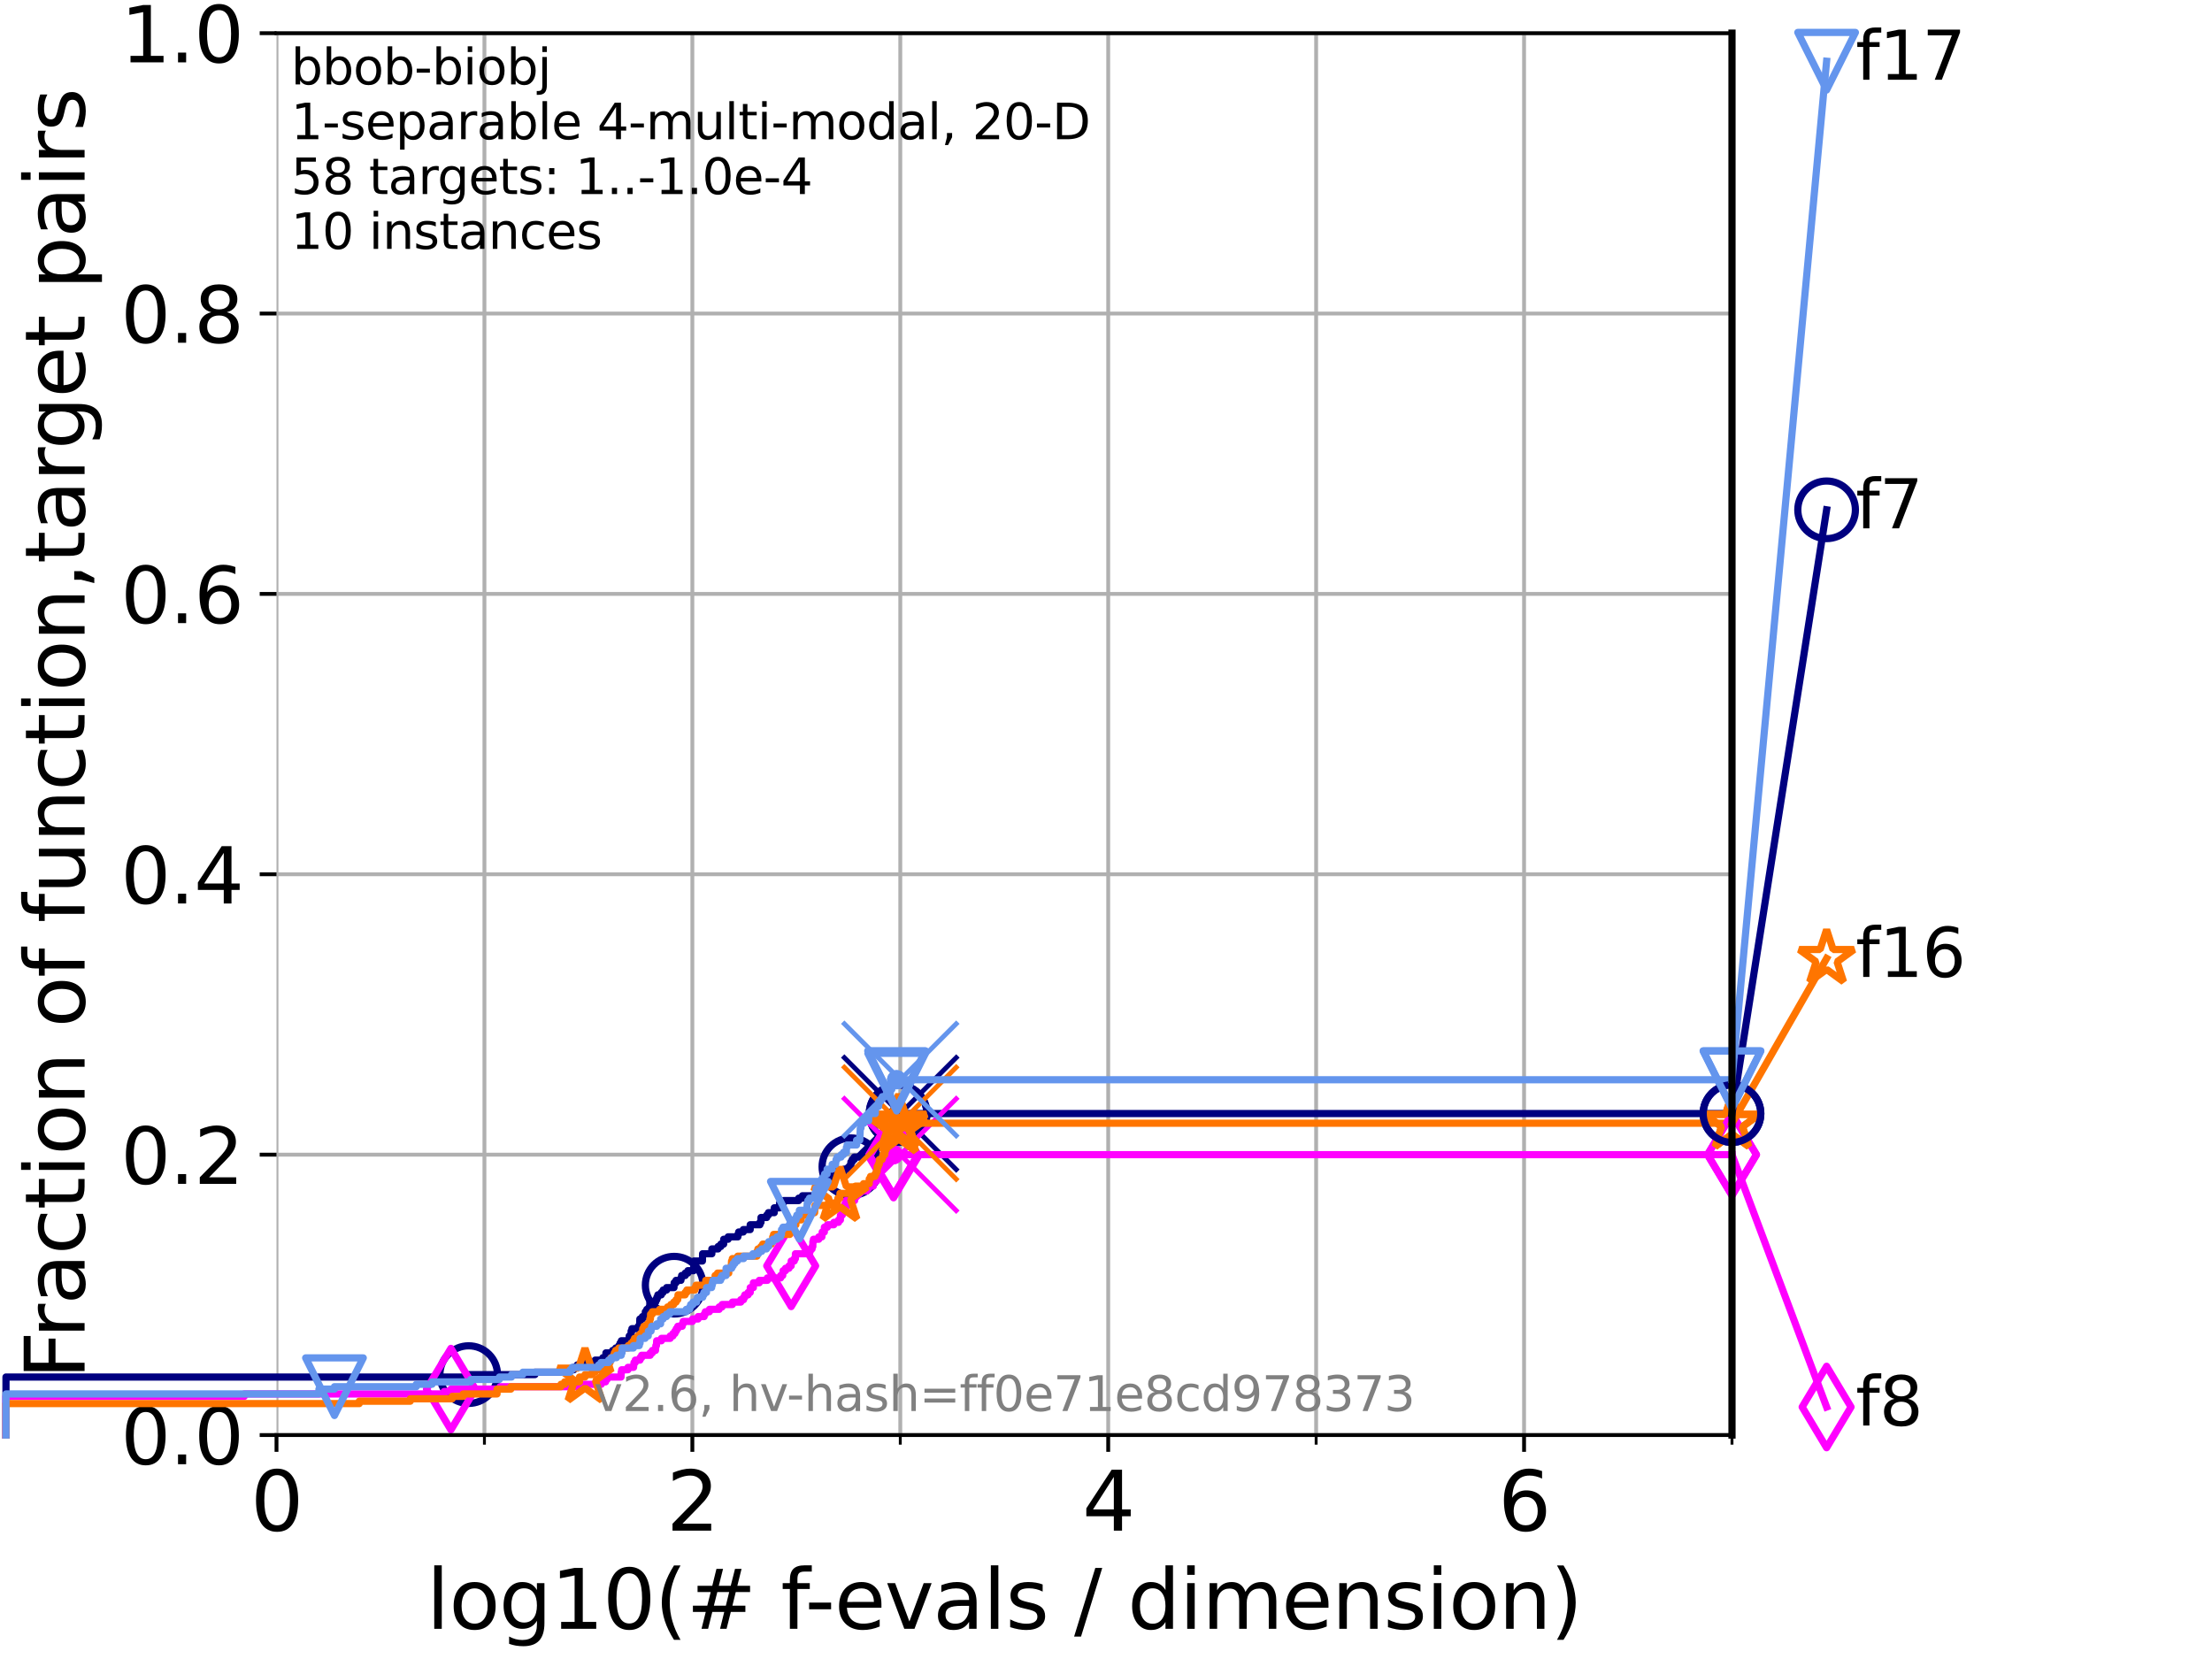 <?xml version="1.0" encoding="utf-8" standalone="no"?>
<!DOCTYPE svg PUBLIC "-//W3C//DTD SVG 1.1//EN"
  "http://www.w3.org/Graphics/SVG/1.1/DTD/svg11.dtd">
<svg xmlns:xlink="http://www.w3.org/1999/xlink" width="460.8pt" height="345.6pt" viewBox="0 0 460.8 345.6" xmlns="http://www.w3.org/2000/svg" version="1.1">
 <defs>
  <style type="text/css">*{stroke-linejoin: round; stroke-linecap: butt}</style>
 </defs>
 <g id="figure_1">
  <g id="patch_1">
   <path d="M 0 345.6 
L 460.8 345.6 
L 460.8 0 
L 0 0 
z
" style="fill: #ffffff"/>
  </g>
  <g id="axes_1">
   <g id="patch_2">
    <path d="M 57.6 298.944 
L 360.806 298.944 
L 360.806 6.912 
L 57.6 6.912 
z
" style="fill: #ffffff"/>
   </g>
   <g id="matplotlib.axis_1">
    <g id="xtick_1">
     <g id="line2d_1">
      <path d="M 57.6 298.944 
L 57.6 6.912 
" clip-path="url(#pe3b8775767)" style="fill: none; stroke: #b0b0b0; stroke-width: 0.8; stroke-linecap: square"/>
     </g>
     <g id="line2d_2">
      <defs>
       <path id="ma0b0d0e0c3" d="M 0 0 
L 0 3.5 
" style="stroke: #000000; stroke-width: 0.8"/>
      </defs>
      <g>
       <use xlink:href="#ma0b0d0e0c3" x="57.6" y="298.944" style="stroke: #000000; stroke-width: 0.8"/>
      </g>
     </g>
     <g id="text_1">
      <!-- 0 -->
      <g transform="translate(52.192 318.861) scale(0.17 -0.17)">
       <defs>
        <path id="DejaVuSans-30" d="M 2034 4250 
Q 1547 4250 1301 3770 
Q 1056 3291 1056 2328 
Q 1056 1369 1301 889 
Q 1547 409 2034 409 
Q 2525 409 2770 889 
Q 3016 1369 3016 2328 
Q 3016 3291 2770 3770 
Q 2525 4250 2034 4250 
z
M 2034 4750 
Q 2819 4750 3233 4129 
Q 3647 3509 3647 2328 
Q 3647 1150 3233 529 
Q 2819 -91 2034 -91 
Q 1250 -91 836 529 
Q 422 1150 422 2328 
Q 422 3509 836 4129 
Q 1250 4750 2034 4750 
z
" transform="scale(0.016)"/>
       </defs>
       <use xlink:href="#DejaVuSans-30"/>
      </g>
     </g>
    </g>
    <g id="xtick_2">
     <g id="line2d_3">
      <path d="M 144.23 298.944 
L 144.23 6.912 
" clip-path="url(#pe3b8775767)" style="fill: none; stroke: #b0b0b0; stroke-width: 0.8; stroke-linecap: square"/>
     </g>
     <g id="line2d_4">
      <g>
       <use xlink:href="#ma0b0d0e0c3" x="144.23" y="298.944" style="stroke: #000000; stroke-width: 0.8"/>
      </g>
     </g>
     <g id="text_2">
      <!-- 2 -->
      <g transform="translate(138.822 318.861) scale(0.17 -0.17)">
       <defs>
        <path id="DejaVuSans-32" d="M 1228 531 
L 3431 531 
L 3431 0 
L 469 0 
L 469 531 
Q 828 903 1448 1529 
Q 2069 2156 2228 2338 
Q 2531 2678 2651 2914 
Q 2772 3150 2772 3378 
Q 2772 3750 2511 3984 
Q 2250 4219 1831 4219 
Q 1534 4219 1204 4116 
Q 875 4013 500 3803 
L 500 4441 
Q 881 4594 1212 4672 
Q 1544 4750 1819 4750 
Q 2544 4750 2975 4387 
Q 3406 4025 3406 3419 
Q 3406 3131 3298 2873 
Q 3191 2616 2906 2266 
Q 2828 2175 2409 1742 
Q 1991 1309 1228 531 
z
" transform="scale(0.016)"/>
       </defs>
       <use xlink:href="#DejaVuSans-32"/>
      </g>
     </g>
    </g>
    <g id="xtick_3">
     <g id="line2d_5">
      <path d="M 230.861 298.944 
L 230.861 6.912 
" clip-path="url(#pe3b8775767)" style="fill: none; stroke: #b0b0b0; stroke-width: 0.8; stroke-linecap: square"/>
     </g>
     <g id="line2d_6">
      <g>
       <use xlink:href="#ma0b0d0e0c3" x="230.861" y="298.944" style="stroke: #000000; stroke-width: 0.8"/>
      </g>
     </g>
     <g id="text_3">
      <!-- 4 -->
      <g transform="translate(225.453 318.861) scale(0.17 -0.17)">
       <defs>
        <path id="DejaVuSans-34" d="M 2419 4116 
L 825 1625 
L 2419 1625 
L 2419 4116 
z
M 2253 4666 
L 3047 4666 
L 3047 1625 
L 3713 1625 
L 3713 1100 
L 3047 1100 
L 3047 0 
L 2419 0 
L 2419 1100 
L 313 1100 
L 313 1709 
L 2253 4666 
z
" transform="scale(0.016)"/>
       </defs>
       <use xlink:href="#DejaVuSans-34"/>
      </g>
     </g>
    </g>
    <g id="xtick_4">
     <g id="line2d_7">
      <path d="M 317.491 298.944 
L 317.491 6.912 
" clip-path="url(#pe3b8775767)" style="fill: none; stroke: #b0b0b0; stroke-width: 0.8; stroke-linecap: square"/>
     </g>
     <g id="line2d_8">
      <g>
       <use xlink:href="#ma0b0d0e0c3" x="317.491" y="298.944" style="stroke: #000000; stroke-width: 0.8"/>
      </g>
     </g>
     <g id="text_4">
      <!-- 6 -->
      <g transform="translate(312.083 318.861) scale(0.17 -0.17)">
       <defs>
        <path id="DejaVuSans-36" d="M 2113 2584 
Q 1688 2584 1439 2293 
Q 1191 2003 1191 1497 
Q 1191 994 1439 701 
Q 1688 409 2113 409 
Q 2538 409 2786 701 
Q 3034 994 3034 1497 
Q 3034 2003 2786 2293 
Q 2538 2584 2113 2584 
z
M 3366 4563 
L 3366 3988 
Q 3128 4100 2886 4159 
Q 2644 4219 2406 4219 
Q 1781 4219 1451 3797 
Q 1122 3375 1075 2522 
Q 1259 2794 1537 2939 
Q 1816 3084 2150 3084 
Q 2853 3084 3261 2657 
Q 3669 2231 3669 1497 
Q 3669 778 3244 343 
Q 2819 -91 2113 -91 
Q 1303 -91 875 529 
Q 447 1150 447 2328 
Q 447 3434 972 4092 
Q 1497 4750 2381 4750 
Q 2619 4750 2861 4703 
Q 3103 4656 3366 4563 
z
" transform="scale(0.016)"/>
       </defs>
       <use xlink:href="#DejaVuSans-36"/>
      </g>
     </g>
    </g>
    <g id="xtick_5">
     <g id="line2d_9">
      <path d="M 100.915 298.944 
L 100.915 6.912 
" clip-path="url(#pe3b8775767)" style="fill: none; stroke: #b0b0b0; stroke-width: 0.8; stroke-linecap: square"/>
     </g>
     <g id="line2d_10">
      <defs>
       <path id="m412c6d0c87" d="M 0 0 
L 0 2 
" style="stroke: #000000; stroke-width: 0.6"/>
      </defs>
      <g>
       <use xlink:href="#m412c6d0c87" x="100.915" y="298.944" style="stroke: #000000; stroke-width: 0.6"/>
      </g>
     </g>
    </g>
    <g id="xtick_6">
     <g id="line2d_11">
      <path d="M 187.546 298.944 
L 187.546 6.912 
" clip-path="url(#pe3b8775767)" style="fill: none; stroke: #b0b0b0; stroke-width: 0.8; stroke-linecap: square"/>
     </g>
     <g id="line2d_12">
      <g>
       <use xlink:href="#m412c6d0c87" x="187.546" y="298.944" style="stroke: #000000; stroke-width: 0.6"/>
      </g>
     </g>
    </g>
    <g id="xtick_7">
     <g id="line2d_13">
      <path d="M 274.176 298.944 
L 274.176 6.912 
" clip-path="url(#pe3b8775767)" style="fill: none; stroke: #b0b0b0; stroke-width: 0.8; stroke-linecap: square"/>
     </g>
     <g id="line2d_14">
      <g>
       <use xlink:href="#m412c6d0c87" x="274.176" y="298.944" style="stroke: #000000; stroke-width: 0.6"/>
      </g>
     </g>
    </g>
    <g id="xtick_8">
     <g id="line2d_15">
      <path d="M 360.806 298.944 
L 360.806 6.912 
" clip-path="url(#pe3b8775767)" style="fill: none; stroke: #b0b0b0; stroke-width: 0.8; stroke-linecap: square"/>
     </g>
     <g id="line2d_16">
      <g>
       <use xlink:href="#m412c6d0c87" x="360.806" y="298.944" style="stroke: #000000; stroke-width: 0.6"/>
      </g>
     </g>
    </g>
    <g id="text_5">
     <!-- log10(# f-evals / dimension) -->
     <g transform="translate(88.823 339.314) scale(0.17 -0.17)">
      <defs>
       <path id="DejaVuSans-6c" d="M 603 4863 
L 1178 4863 
L 1178 0 
L 603 0 
L 603 4863 
z
" transform="scale(0.016)"/>
       <path id="DejaVuSans-6f" d="M 1959 3097 
Q 1497 3097 1228 2736 
Q 959 2375 959 1747 
Q 959 1119 1226 758 
Q 1494 397 1959 397 
Q 2419 397 2687 759 
Q 2956 1122 2956 1747 
Q 2956 2369 2687 2733 
Q 2419 3097 1959 3097 
z
M 1959 3584 
Q 2709 3584 3137 3096 
Q 3566 2609 3566 1747 
Q 3566 888 3137 398 
Q 2709 -91 1959 -91 
Q 1206 -91 779 398 
Q 353 888 353 1747 
Q 353 2609 779 3096 
Q 1206 3584 1959 3584 
z
" transform="scale(0.016)"/>
       <path id="DejaVuSans-67" d="M 2906 1791 
Q 2906 2416 2648 2759 
Q 2391 3103 1925 3103 
Q 1463 3103 1205 2759 
Q 947 2416 947 1791 
Q 947 1169 1205 825 
Q 1463 481 1925 481 
Q 2391 481 2648 825 
Q 2906 1169 2906 1791 
z
M 3481 434 
Q 3481 -459 3084 -895 
Q 2688 -1331 1869 -1331 
Q 1566 -1331 1297 -1286 
Q 1028 -1241 775 -1147 
L 775 -588 
Q 1028 -725 1275 -790 
Q 1522 -856 1778 -856 
Q 2344 -856 2625 -561 
Q 2906 -266 2906 331 
L 2906 616 
Q 2728 306 2450 153 
Q 2172 0 1784 0 
Q 1141 0 747 490 
Q 353 981 353 1791 
Q 353 2603 747 3093 
Q 1141 3584 1784 3584 
Q 2172 3584 2450 3431 
Q 2728 3278 2906 2969 
L 2906 3500 
L 3481 3500 
L 3481 434 
z
" transform="scale(0.016)"/>
       <path id="DejaVuSans-31" d="M 794 531 
L 1825 531 
L 1825 4091 
L 703 3866 
L 703 4441 
L 1819 4666 
L 2450 4666 
L 2450 531 
L 3481 531 
L 3481 0 
L 794 0 
L 794 531 
z
" transform="scale(0.016)"/>
       <path id="DejaVuSans-28" d="M 1984 4856 
Q 1566 4138 1362 3434 
Q 1159 2731 1159 2009 
Q 1159 1288 1364 580 
Q 1569 -128 1984 -844 
L 1484 -844 
Q 1016 -109 783 600 
Q 550 1309 550 2009 
Q 550 2706 781 3412 
Q 1013 4119 1484 4856 
L 1984 4856 
z
" transform="scale(0.016)"/>
       <path id="DejaVuSans-23" d="M 3272 2816 
L 2363 2816 
L 2100 1772 
L 3016 1772 
L 3272 2816 
z
M 2803 4594 
L 2478 3297 
L 3391 3297 
L 3719 4594 
L 4219 4594 
L 3897 3297 
L 4872 3297 
L 4872 2816 
L 3775 2816 
L 3519 1772 
L 4513 1772 
L 4513 1294 
L 3397 1294 
L 3072 0 
L 2572 0 
L 2894 1294 
L 1978 1294 
L 1656 0 
L 1153 0 
L 1478 1294 
L 494 1294 
L 494 1772 
L 1594 1772 
L 1856 2816 
L 850 2816 
L 850 3297 
L 1978 3297 
L 2297 4594 
L 2803 4594 
z
" transform="scale(0.016)"/>
       <path id="DejaVuSans-20" transform="scale(0.016)"/>
       <path id="DejaVuSans-66" d="M 2375 4863 
L 2375 4384 
L 1825 4384 
Q 1516 4384 1395 4259 
Q 1275 4134 1275 3809 
L 1275 3500 
L 2222 3500 
L 2222 3053 
L 1275 3053 
L 1275 0 
L 697 0 
L 697 3053 
L 147 3053 
L 147 3500 
L 697 3500 
L 697 3744 
Q 697 4328 969 4595 
Q 1241 4863 1831 4863 
L 2375 4863 
z
" transform="scale(0.016)"/>
       <path id="DejaVuSans-2d" d="M 313 2009 
L 1997 2009 
L 1997 1497 
L 313 1497 
L 313 2009 
z
" transform="scale(0.016)"/>
       <path id="DejaVuSans-65" d="M 3597 1894 
L 3597 1613 
L 953 1613 
Q 991 1019 1311 708 
Q 1631 397 2203 397 
Q 2534 397 2845 478 
Q 3156 559 3463 722 
L 3463 178 
Q 3153 47 2828 -22 
Q 2503 -91 2169 -91 
Q 1331 -91 842 396 
Q 353 884 353 1716 
Q 353 2575 817 3079 
Q 1281 3584 2069 3584 
Q 2775 3584 3186 3129 
Q 3597 2675 3597 1894 
z
M 3022 2063 
Q 3016 2534 2758 2815 
Q 2500 3097 2075 3097 
Q 1594 3097 1305 2825 
Q 1016 2553 972 2059 
L 3022 2063 
z
" transform="scale(0.016)"/>
       <path id="DejaVuSans-76" d="M 191 3500 
L 800 3500 
L 1894 563 
L 2988 3500 
L 3597 3500 
L 2284 0 
L 1503 0 
L 191 3500 
z
" transform="scale(0.016)"/>
       <path id="DejaVuSans-61" d="M 2194 1759 
Q 1497 1759 1228 1600 
Q 959 1441 959 1056 
Q 959 750 1161 570 
Q 1363 391 1709 391 
Q 2188 391 2477 730 
Q 2766 1069 2766 1631 
L 2766 1759 
L 2194 1759 
z
M 3341 1997 
L 3341 0 
L 2766 0 
L 2766 531 
Q 2569 213 2275 61 
Q 1981 -91 1556 -91 
Q 1019 -91 701 211 
Q 384 513 384 1019 
Q 384 1609 779 1909 
Q 1175 2209 1959 2209 
L 2766 2209 
L 2766 2266 
Q 2766 2663 2505 2880 
Q 2244 3097 1772 3097 
Q 1472 3097 1187 3025 
Q 903 2953 641 2809 
L 641 3341 
Q 956 3463 1253 3523 
Q 1550 3584 1831 3584 
Q 2591 3584 2966 3190 
Q 3341 2797 3341 1997 
z
" transform="scale(0.016)"/>
       <path id="DejaVuSans-73" d="M 2834 3397 
L 2834 2853 
Q 2591 2978 2328 3040 
Q 2066 3103 1784 3103 
Q 1356 3103 1142 2972 
Q 928 2841 928 2578 
Q 928 2378 1081 2264 
Q 1234 2150 1697 2047 
L 1894 2003 
Q 2506 1872 2764 1633 
Q 3022 1394 3022 966 
Q 3022 478 2636 193 
Q 2250 -91 1575 -91 
Q 1294 -91 989 -36 
Q 684 19 347 128 
L 347 722 
Q 666 556 975 473 
Q 1284 391 1588 391 
Q 1994 391 2212 530 
Q 2431 669 2431 922 
Q 2431 1156 2273 1281 
Q 2116 1406 1581 1522 
L 1381 1569 
Q 847 1681 609 1914 
Q 372 2147 372 2553 
Q 372 3047 722 3315 
Q 1072 3584 1716 3584 
Q 2034 3584 2315 3537 
Q 2597 3491 2834 3397 
z
" transform="scale(0.016)"/>
       <path id="DejaVuSans-2f" d="M 1625 4666 
L 2156 4666 
L 531 -594 
L 0 -594 
L 1625 4666 
z
" transform="scale(0.016)"/>
       <path id="DejaVuSans-64" d="M 2906 2969 
L 2906 4863 
L 3481 4863 
L 3481 0 
L 2906 0 
L 2906 525 
Q 2725 213 2448 61 
Q 2172 -91 1784 -91 
Q 1150 -91 751 415 
Q 353 922 353 1747 
Q 353 2572 751 3078 
Q 1150 3584 1784 3584 
Q 2172 3584 2448 3432 
Q 2725 3281 2906 2969 
z
M 947 1747 
Q 947 1113 1208 752 
Q 1469 391 1925 391 
Q 2381 391 2643 752 
Q 2906 1113 2906 1747 
Q 2906 2381 2643 2742 
Q 2381 3103 1925 3103 
Q 1469 3103 1208 2742 
Q 947 2381 947 1747 
z
" transform="scale(0.016)"/>
       <path id="DejaVuSans-69" d="M 603 3500 
L 1178 3500 
L 1178 0 
L 603 0 
L 603 3500 
z
M 603 4863 
L 1178 4863 
L 1178 4134 
L 603 4134 
L 603 4863 
z
" transform="scale(0.016)"/>
       <path id="DejaVuSans-6d" d="M 3328 2828 
Q 3544 3216 3844 3400 
Q 4144 3584 4550 3584 
Q 5097 3584 5394 3201 
Q 5691 2819 5691 2113 
L 5691 0 
L 5113 0 
L 5113 2094 
Q 5113 2597 4934 2840 
Q 4756 3084 4391 3084 
Q 3944 3084 3684 2787 
Q 3425 2491 3425 1978 
L 3425 0 
L 2847 0 
L 2847 2094 
Q 2847 2600 2669 2842 
Q 2491 3084 2119 3084 
Q 1678 3084 1418 2786 
Q 1159 2488 1159 1978 
L 1159 0 
L 581 0 
L 581 3500 
L 1159 3500 
L 1159 2956 
Q 1356 3278 1631 3431 
Q 1906 3584 2284 3584 
Q 2666 3584 2933 3390 
Q 3200 3197 3328 2828 
z
" transform="scale(0.016)"/>
       <path id="DejaVuSans-6e" d="M 3513 2113 
L 3513 0 
L 2938 0 
L 2938 2094 
Q 2938 2591 2744 2837 
Q 2550 3084 2163 3084 
Q 1697 3084 1428 2787 
Q 1159 2491 1159 1978 
L 1159 0 
L 581 0 
L 581 3500 
L 1159 3500 
L 1159 2956 
Q 1366 3272 1645 3428 
Q 1925 3584 2291 3584 
Q 2894 3584 3203 3211 
Q 3513 2838 3513 2113 
z
" transform="scale(0.016)"/>
       <path id="DejaVuSans-29" d="M 513 4856 
L 1013 4856 
Q 1481 4119 1714 3412 
Q 1947 2706 1947 2009 
Q 1947 1309 1714 600 
Q 1481 -109 1013 -844 
L 513 -844 
Q 928 -128 1133 580 
Q 1338 1288 1338 2009 
Q 1338 2731 1133 3434 
Q 928 4138 513 4856 
z
" transform="scale(0.016)"/>
      </defs>
      <use xlink:href="#DejaVuSans-6c"/>
      <use xlink:href="#DejaVuSans-6f" x="27.783"/>
      <use xlink:href="#DejaVuSans-67" x="88.965"/>
      <use xlink:href="#DejaVuSans-31" x="152.441"/>
      <use xlink:href="#DejaVuSans-30" x="216.064"/>
      <use xlink:href="#DejaVuSans-28" x="279.688"/>
      <use xlink:href="#DejaVuSans-23" x="318.701"/>
      <use xlink:href="#DejaVuSans-20" x="402.49"/>
      <use xlink:href="#DejaVuSans-66" x="434.277"/>
      <use xlink:href="#DejaVuSans-2d" x="463.982"/>
      <use xlink:href="#DejaVuSans-65" x="500.066"/>
      <use xlink:href="#DejaVuSans-76" x="561.59"/>
      <use xlink:href="#DejaVuSans-61" x="620.77"/>
      <use xlink:href="#DejaVuSans-6c" x="682.049"/>
      <use xlink:href="#DejaVuSans-73" x="709.832"/>
      <use xlink:href="#DejaVuSans-20" x="761.932"/>
      <use xlink:href="#DejaVuSans-2f" x="793.719"/>
      <use xlink:href="#DejaVuSans-20" x="827.41"/>
      <use xlink:href="#DejaVuSans-64" x="859.197"/>
      <use xlink:href="#DejaVuSans-69" x="922.674"/>
      <use xlink:href="#DejaVuSans-6d" x="950.457"/>
      <use xlink:href="#DejaVuSans-65" x="1047.869"/>
      <use xlink:href="#DejaVuSans-6e" x="1109.393"/>
      <use xlink:href="#DejaVuSans-73" x="1172.771"/>
      <use xlink:href="#DejaVuSans-69" x="1224.871"/>
      <use xlink:href="#DejaVuSans-6f" x="1252.654"/>
      <use xlink:href="#DejaVuSans-6e" x="1313.836"/>
      <use xlink:href="#DejaVuSans-29" x="1377.215"/>
     </g>
    </g>
   </g>
   <g id="matplotlib.axis_2">
    <g id="ytick_1">
     <g id="line2d_17">
      <path d="M 57.6 298.944 
L 360.806 298.944 
" clip-path="url(#pe3b8775767)" style="fill: none; stroke: #b0b0b0; stroke-width: 0.8; stroke-linecap: square"/>
     </g>
     <g id="line2d_18">
      <defs>
       <path id="m36f6336206" d="M 0 0 
L -3.5 0 
" style="stroke: #000000; stroke-width: 0.8"/>
      </defs>
      <g>
       <use xlink:href="#m36f6336206" x="57.6" y="298.944" style="stroke: #000000; stroke-width: 0.8"/>
      </g>
     </g>
     <g id="text_6">
      <!-- 0.0 -->
      <g transform="translate(25.155 305.023) scale(0.16 -0.16)">
       <defs>
        <path id="DejaVuSans-2e" d="M 684 794 
L 1344 794 
L 1344 0 
L 684 0 
L 684 794 
z
" transform="scale(0.016)"/>
       </defs>
       <use xlink:href="#DejaVuSans-30"/>
       <use xlink:href="#DejaVuSans-2e" x="63.623"/>
       <use xlink:href="#DejaVuSans-30" x="95.41"/>
      </g>
     </g>
    </g>
    <g id="ytick_2">
     <g id="line2d_19">
      <path d="M 57.6 240.538 
L 360.806 240.538 
" clip-path="url(#pe3b8775767)" style="fill: none; stroke: #b0b0b0; stroke-width: 0.8; stroke-linecap: square"/>
     </g>
     <g id="line2d_20">
      <g>
       <use xlink:href="#m36f6336206" x="57.6" y="240.538" style="stroke: #000000; stroke-width: 0.8"/>
      </g>
     </g>
     <g id="text_7">
      <!-- 0.2 -->
      <g transform="translate(25.155 246.616) scale(0.16 -0.16)">
       <use xlink:href="#DejaVuSans-30"/>
       <use xlink:href="#DejaVuSans-2e" x="63.623"/>
       <use xlink:href="#DejaVuSans-32" x="95.41"/>
      </g>
     </g>
    </g>
    <g id="ytick_3">
     <g id="line2d_21">
      <path d="M 57.6 182.131 
L 360.806 182.131 
" clip-path="url(#pe3b8775767)" style="fill: none; stroke: #b0b0b0; stroke-width: 0.8; stroke-linecap: square"/>
     </g>
     <g id="line2d_22">
      <g>
       <use xlink:href="#m36f6336206" x="57.6" y="182.131" style="stroke: #000000; stroke-width: 0.8"/>
      </g>
     </g>
     <g id="text_8">
      <!-- 0.4 -->
      <g transform="translate(25.155 188.21) scale(0.16 -0.16)">
       <use xlink:href="#DejaVuSans-30"/>
       <use xlink:href="#DejaVuSans-2e" x="63.623"/>
       <use xlink:href="#DejaVuSans-34" x="95.41"/>
      </g>
     </g>
    </g>
    <g id="ytick_4">
     <g id="line2d_23">
      <path d="M 57.6 123.725 
L 360.806 123.725 
" clip-path="url(#pe3b8775767)" style="fill: none; stroke: #b0b0b0; stroke-width: 0.8; stroke-linecap: square"/>
     </g>
     <g id="line2d_24">
      <g>
       <use xlink:href="#m36f6336206" x="57.6" y="123.725" style="stroke: #000000; stroke-width: 0.8"/>
      </g>
     </g>
     <g id="text_9">
      <!-- 0.6 -->
      <g transform="translate(25.155 129.804) scale(0.16 -0.16)">
       <use xlink:href="#DejaVuSans-30"/>
       <use xlink:href="#DejaVuSans-2e" x="63.623"/>
       <use xlink:href="#DejaVuSans-36" x="95.41"/>
      </g>
     </g>
    </g>
    <g id="ytick_5">
     <g id="line2d_25">
      <path d="M 57.6 65.318 
L 360.806 65.318 
" clip-path="url(#pe3b8775767)" style="fill: none; stroke: #b0b0b0; stroke-width: 0.8; stroke-linecap: square"/>
     </g>
     <g id="line2d_26">
      <g>
       <use xlink:href="#m36f6336206" x="57.6" y="65.318" style="stroke: #000000; stroke-width: 0.8"/>
      </g>
     </g>
     <g id="text_10">
      <!-- 0.8 -->
      <g transform="translate(25.155 71.397) scale(0.16 -0.16)">
       <defs>
        <path id="DejaVuSans-38" d="M 2034 2216 
Q 1584 2216 1326 1975 
Q 1069 1734 1069 1313 
Q 1069 891 1326 650 
Q 1584 409 2034 409 
Q 2484 409 2743 651 
Q 3003 894 3003 1313 
Q 3003 1734 2745 1975 
Q 2488 2216 2034 2216 
z
M 1403 2484 
Q 997 2584 770 2862 
Q 544 3141 544 3541 
Q 544 4100 942 4425 
Q 1341 4750 2034 4750 
Q 2731 4750 3128 4425 
Q 3525 4100 3525 3541 
Q 3525 3141 3298 2862 
Q 3072 2584 2669 2484 
Q 3125 2378 3379 2068 
Q 3634 1759 3634 1313 
Q 3634 634 3220 271 
Q 2806 -91 2034 -91 
Q 1263 -91 848 271 
Q 434 634 434 1313 
Q 434 1759 690 2068 
Q 947 2378 1403 2484 
z
M 1172 3481 
Q 1172 3119 1398 2916 
Q 1625 2713 2034 2713 
Q 2441 2713 2670 2916 
Q 2900 3119 2900 3481 
Q 2900 3844 2670 4047 
Q 2441 4250 2034 4250 
Q 1625 4250 1398 4047 
Q 1172 3844 1172 3481 
z
" transform="scale(0.016)"/>
       </defs>
       <use xlink:href="#DejaVuSans-30"/>
       <use xlink:href="#DejaVuSans-2e" x="63.623"/>
       <use xlink:href="#DejaVuSans-38" x="95.41"/>
      </g>
     </g>
    </g>
    <g id="ytick_6">
     <g id="line2d_27">
      <path d="M 57.6 6.912 
L 360.806 6.912 
" clip-path="url(#pe3b8775767)" style="fill: none; stroke: #b0b0b0; stroke-width: 0.8; stroke-linecap: square"/>
     </g>
     <g id="line2d_28">
      <g>
       <use xlink:href="#m36f6336206" x="57.6" y="6.912" style="stroke: #000000; stroke-width: 0.8"/>
      </g>
     </g>
     <g id="text_11">
      <!-- 1.0 -->
      <g transform="translate(25.155 12.991) scale(0.16 -0.16)">
       <use xlink:href="#DejaVuSans-31"/>
       <use xlink:href="#DejaVuSans-2e" x="63.623"/>
       <use xlink:href="#DejaVuSans-30" x="95.41"/>
      </g>
     </g>
    </g>
    <g id="text_12">
     <!-- Fraction of function,target pairs -->
     <g transform="translate(17.62 287.313) rotate(-90) scale(0.17 -0.17)">
      <defs>
       <path id="DejaVuSans-46" d="M 628 4666 
L 3309 4666 
L 3309 4134 
L 1259 4134 
L 1259 2759 
L 3109 2759 
L 3109 2228 
L 1259 2228 
L 1259 0 
L 628 0 
L 628 4666 
z
" transform="scale(0.016)"/>
       <path id="DejaVuSans-72" d="M 2631 2963 
Q 2534 3019 2420 3045 
Q 2306 3072 2169 3072 
Q 1681 3072 1420 2755 
Q 1159 2438 1159 1844 
L 1159 0 
L 581 0 
L 581 3500 
L 1159 3500 
L 1159 2956 
Q 1341 3275 1631 3429 
Q 1922 3584 2338 3584 
Q 2397 3584 2469 3576 
Q 2541 3569 2628 3553 
L 2631 2963 
z
" transform="scale(0.016)"/>
       <path id="DejaVuSans-63" d="M 3122 3366 
L 3122 2828 
Q 2878 2963 2633 3030 
Q 2388 3097 2138 3097 
Q 1578 3097 1268 2742 
Q 959 2388 959 1747 
Q 959 1106 1268 751 
Q 1578 397 2138 397 
Q 2388 397 2633 464 
Q 2878 531 3122 666 
L 3122 134 
Q 2881 22 2623 -34 
Q 2366 -91 2075 -91 
Q 1284 -91 818 406 
Q 353 903 353 1747 
Q 353 2603 823 3093 
Q 1294 3584 2113 3584 
Q 2378 3584 2631 3529 
Q 2884 3475 3122 3366 
z
" transform="scale(0.016)"/>
       <path id="DejaVuSans-74" d="M 1172 4494 
L 1172 3500 
L 2356 3500 
L 2356 3053 
L 1172 3053 
L 1172 1153 
Q 1172 725 1289 603 
Q 1406 481 1766 481 
L 2356 481 
L 2356 0 
L 1766 0 
Q 1100 0 847 248 
Q 594 497 594 1153 
L 594 3053 
L 172 3053 
L 172 3500 
L 594 3500 
L 594 4494 
L 1172 4494 
z
" transform="scale(0.016)"/>
       <path id="DejaVuSans-75" d="M 544 1381 
L 544 3500 
L 1119 3500 
L 1119 1403 
Q 1119 906 1312 657 
Q 1506 409 1894 409 
Q 2359 409 2629 706 
Q 2900 1003 2900 1516 
L 2900 3500 
L 3475 3500 
L 3475 0 
L 2900 0 
L 2900 538 
Q 2691 219 2414 64 
Q 2138 -91 1772 -91 
Q 1169 -91 856 284 
Q 544 659 544 1381 
z
M 1991 3584 
L 1991 3584 
z
" transform="scale(0.016)"/>
       <path id="DejaVuSans-2c" d="M 750 794 
L 1409 794 
L 1409 256 
L 897 -744 
L 494 -744 
L 750 256 
L 750 794 
z
" transform="scale(0.016)"/>
       <path id="DejaVuSans-70" d="M 1159 525 
L 1159 -1331 
L 581 -1331 
L 581 3500 
L 1159 3500 
L 1159 2969 
Q 1341 3281 1617 3432 
Q 1894 3584 2278 3584 
Q 2916 3584 3314 3078 
Q 3713 2572 3713 1747 
Q 3713 922 3314 415 
Q 2916 -91 2278 -91 
Q 1894 -91 1617 61 
Q 1341 213 1159 525 
z
M 3116 1747 
Q 3116 2381 2855 2742 
Q 2594 3103 2138 3103 
Q 1681 3103 1420 2742 
Q 1159 2381 1159 1747 
Q 1159 1113 1420 752 
Q 1681 391 2138 391 
Q 2594 391 2855 752 
Q 3116 1113 3116 1747 
z
" transform="scale(0.016)"/>
      </defs>
      <use xlink:href="#DejaVuSans-46"/>
      <use xlink:href="#DejaVuSans-72" x="50.27"/>
      <use xlink:href="#DejaVuSans-61" x="91.383"/>
      <use xlink:href="#DejaVuSans-63" x="152.662"/>
      <use xlink:href="#DejaVuSans-74" x="207.643"/>
      <use xlink:href="#DejaVuSans-69" x="246.852"/>
      <use xlink:href="#DejaVuSans-6f" x="274.635"/>
      <use xlink:href="#DejaVuSans-6e" x="335.816"/>
      <use xlink:href="#DejaVuSans-20" x="399.195"/>
      <use xlink:href="#DejaVuSans-6f" x="430.982"/>
      <use xlink:href="#DejaVuSans-66" x="492.164"/>
      <use xlink:href="#DejaVuSans-20" x="527.369"/>
      <use xlink:href="#DejaVuSans-66" x="559.156"/>
      <use xlink:href="#DejaVuSans-75" x="594.361"/>
      <use xlink:href="#DejaVuSans-6e" x="657.74"/>
      <use xlink:href="#DejaVuSans-63" x="721.119"/>
      <use xlink:href="#DejaVuSans-74" x="776.1"/>
      <use xlink:href="#DejaVuSans-69" x="815.309"/>
      <use xlink:href="#DejaVuSans-6f" x="843.092"/>
      <use xlink:href="#DejaVuSans-6e" x="904.273"/>
      <use xlink:href="#DejaVuSans-2c" x="967.652"/>
      <use xlink:href="#DejaVuSans-74" x="999.439"/>
      <use xlink:href="#DejaVuSans-61" x="1038.648"/>
      <use xlink:href="#DejaVuSans-72" x="1099.928"/>
      <use xlink:href="#DejaVuSans-67" x="1139.291"/>
      <use xlink:href="#DejaVuSans-65" x="1202.768"/>
      <use xlink:href="#DejaVuSans-74" x="1264.291"/>
      <use xlink:href="#DejaVuSans-20" x="1303.5"/>
      <use xlink:href="#DejaVuSans-70" x="1335.287"/>
      <use xlink:href="#DejaVuSans-61" x="1398.764"/>
      <use xlink:href="#DejaVuSans-69" x="1460.043"/>
      <use xlink:href="#DejaVuSans-72" x="1487.826"/>
      <use xlink:href="#DejaVuSans-73" x="1528.939"/>
     </g>
    </g>
   </g>
   <g id="line2d_29">
    <defs>
     <path id="m81674352f8" d="M 0 1.5 
C 0.398 1.5 0.779 1.342 1.061 1.061 
C 1.342 0.779 1.5 0.398 1.5 0 
C 1.5 -0.398 1.342 -0.779 1.061 -1.061 
C 0.779 -1.342 0.398 -1.5 0 -1.5 
C -0.398 -1.5 -0.779 -1.342 -1.061 -1.061 
C -1.342 -0.779 -1.5 -0.398 -1.5 0 
C -1.5 0.398 -1.342 0.779 -1.061 1.061 
C -0.779 1.342 -0.398 1.5 0 1.5 
z
" style="stroke: #000080"/>
    </defs>
    <g>
     <use xlink:href="#m81674352f8" x="187.09" y="231.978" style="fill: #000080; stroke: #000080"/>
     <use xlink:href="#m81674352f8" x="187.09" y="231.978" style="fill: #000080; stroke: #000080"/>
    </g>
   </g>
   <g id="line2d_30">
    <path d="M 1.246 298.944 
L 1.246 286.86 
L 97.635 286.86 
L 97.635 286.356 
L 111.442 286.356 
L 111.442 285.853 
L 117.147 285.853 
L 117.147 285.349 
L 119.53 285.349 
L 119.53 284.846 
L 120.25 284.846 
L 120.25 284.342 
L 121.266 284.342 
L 121.266 283.839 
L 123.992 283.839 
L 123.992 283.335 
L 125.578 283.335 
L 125.578 282.832 
L 126.226 282.832 
L 126.226 281.825 
L 127.618 281.825 
L 127.618 281.321 
L 128.266 281.321 
L 128.266 280.818 
L 128.914 280.818 
L 128.914 280.314 
L 129.167 280.314 
L 129.167 279.811 
L 129.438 279.811 
L 129.438 279.307 
L 131.04 279.307 
L 131.078 278.3 
L 131.471 278.3 
L 131.471 277.293 
L 131.637 277.293 
L 131.637 276.79 
L 132.967 276.79 
L 132.967 276.286 
L 133.239 276.286 
L 133.289 274.776 
L 133.82 274.776 
L 133.82 274.272 
L 134.368 274.272 
L 134.432 273.265 
L 134.746 273.265 
L 134.746 272.762 
L 135.223 272.762 
L 135.223 272.258 
L 135.359 272.258 
L 135.374 271.251 
L 136.584 271.251 
L 136.584 270.748 
L 136.837 270.748 
L 136.837 270.244 
L 137.045 270.244 
L 137.045 269.741 
L 137.761 269.741 
L 137.761 269.237 
L 138.142 269.237 
L 138.142 268.734 
L 138.869 268.734 
L 138.869 268.23 
L 140.405 268.23 
L 140.44 267.223 
L 140.827 267.223 
L 140.827 266.72 
L 141.847 266.72 
L 141.847 266.216 
L 141.996 266.216 
L 141.996 265.713 
L 142.754 265.713 
L 142.754 265.209 
L 143.295 265.209 
L 143.295 264.706 
L 144.492 264.706 
L 144.566 262.692 
L 146.329 262.692 
L 146.362 261.181 
L 148.292 261.181 
L 148.292 260.174 
L 149.595 260.174 
L 149.595 259.671 
L 150.166 259.671 
L 150.166 259.167 
L 150.754 259.167 
L 150.754 258.16 
L 151.681 258.16 
L 151.681 257.657 
L 153.708 257.657 
L 153.708 257.153 
L 153.872 257.153 
L 153.872 256.65 
L 154.838 256.65 
L 154.838 256.146 
L 156.28 256.146 
L 156.28 255.139 
L 158.303 255.139 
L 158.303 254.636 
L 158.529 254.636 
L 158.529 253.629 
L 159.718 253.629 
L 159.718 253.125 
L 160.07 253.125 
L 160.07 252.622 
L 161.29 252.622 
L 161.29 251.615 
L 162.407 251.615 
L 162.407 250.608 
L 163.205 250.608 
L 163.205 250.104 
L 166.374 250.104 
L 166.374 249.601 
L 167.16 249.601 
L 167.16 249.097 
L 170.426 249.097 
L 170.426 248.594 
L 170.711 248.594 
L 170.711 247.587 
L 171.61 247.587 
L 171.61 247.083 
L 171.824 247.083 
L 171.824 246.076 
L 172.813 246.076 
L 172.813 245.573 
L 173.052 245.573 
L 173.052 244.566 
L 173.508 244.566 
L 173.508 244.062 
L 175.825 244.062 
L 175.825 243.559 
L 177.077 243.559 
L 177.077 243.055 
L 177.258 243.055 
L 177.258 242.048 
L 177.523 242.048 
L 177.523 241.545 
L 177.96 241.545 
L 177.96 241.041 
L 179.491 241.041 
L 179.491 240.538 
L 179.912 240.538 
L 179.912 240.034 
L 181.389 240.034 
L 181.389 239.531 
L 182.584 239.531 
L 182.672 238.02 
L 182.951 238.02 
L 182.951 237.517 
L 183.754 237.517 
L 183.754 237.013 
L 184.087 237.013 
L 184.087 236.51 
L 184.329 236.51 
L 184.329 236.006 
L 184.645 236.006 
L 184.645 235.503 
L 184.805 235.503 
L 184.805 234.496 
L 185.295 234.496 
L 185.295 233.489 
L 186.838 233.489 
L 186.838 232.482 
L 187.09 232.482 
L 187.09 231.978 
L 360.806 231.978 
L 360.806 231.978 
" style="fill: none; stroke: #000080; stroke-width: 1.5; stroke-linecap: square"/>
   </g>
   <g id="line2d_31">
    <defs>
     <path id="m5e2770ed9a" d="M 0 6 
C 1.591 6 3.117 5.368 4.243 4.243 
C 5.368 3.117 6 1.591 6 0 
C 6 -1.591 5.368 -3.117 4.243 -4.243 
C 3.117 -5.368 1.591 -6 0 -6 
C -1.591 -6 -3.117 -5.368 -4.243 -4.243 
C -5.368 -3.117 -6 -1.591 -6 0 
C -6 1.591 -5.368 3.117 -4.243 4.243 
C -3.117 5.368 -1.591 6 0 6 
z
" style="stroke: #000080; stroke-width: 1.5"/>
    </defs>
    <g>
     <use xlink:href="#m5e2770ed9a" x="97.635" y="286.356" style="fill-opacity: 0; stroke: #000080; stroke-width: 1.5"/>
     <use xlink:href="#m5e2770ed9a" x="140.44" y="267.727" style="fill-opacity: 0; stroke: #000080; stroke-width: 1.5"/>
     <use xlink:href="#m5e2770ed9a" x="177.258" y="243.055" style="fill-opacity: 0; stroke: #000080; stroke-width: 1.5"/>
     <use xlink:href="#m5e2770ed9a" x="187.09" y="231.978" style="fill-opacity: 0; stroke: #000080; stroke-width: 1.5"/>
     <use xlink:href="#m5e2770ed9a" x="187.09" y="231.978" style="fill-opacity: 0; stroke: #000080; stroke-width: 1.5"/>
     <use xlink:href="#m5e2770ed9a" x="360.806" y="231.978" style="fill-opacity: 0; stroke: #000080; stroke-width: 1.5"/>
    </g>
   </g>
   <g id="line2d_32">
    <path style="fill: none; stroke: #000080; stroke-width: 1.5; stroke-linecap: square"/>
    <g/>
   </g>
   <g id="line2d_33">
    <path d="M 187.546 231.978 
" clip-path="url(#pe3b8775767)" style="fill: none; stroke: #000080; stroke-width: 1.5; stroke-linecap: square"/>
    <defs>
     <path id="m7c5503f6dc" d="M -12 12 
L 12 -12 
M -12 -12 
L 12 12 
" style="stroke: #000080"/>
    </defs>
    <g clip-path="url(#pe3b8775767)">
     <use xlink:href="#m7c5503f6dc" x="187.546" y="231.978" style="fill: #000080; stroke: #000080"/>
    </g>
   </g>
   <g id="line2d_34">
    <defs>
     <path id="mdbe1043291" d="M 0 1.5 
C 0.398 1.5 0.779 1.342 1.061 1.061 
C 1.342 0.779 1.5 0.398 1.5 0 
C 1.5 -0.398 1.342 -0.779 1.061 -1.061 
C 0.779 -1.342 0.398 -1.5 0 -1.5 
C -0.398 -1.5 -0.779 -1.342 -1.061 -1.061 
C -1.342 -0.779 -1.5 -0.398 -1.5 0 
C -1.5 0.398 -1.342 0.779 -1.061 1.061 
C -0.779 1.342 -0.398 1.5 0 1.5 
z
" style="stroke: #ff00ff"/>
    </defs>
    <g>
     <use xlink:href="#mdbe1043291" x="186.139" y="240.538" style="fill: #ff00ff; stroke: #ff00ff"/>
     <use xlink:href="#mdbe1043291" x="186.139" y="240.538" style="fill: #ff00ff; stroke: #ff00ff"/>
    </g>
   </g>
   <g id="line2d_35">
    <path d="M 1.246 298.944 
L 1.246 290.888 
L 50.89 290.888 
L 50.89 290.384 
L 92.52 290.384 
L 92.52 289.881 
L 93.935 289.881 
L 93.935 289.377 
L 104.188 289.377 
L 104.188 288.874 
L 121.644 288.874 
L 121.644 288.37 
L 125.271 288.37 
L 125.271 287.867 
L 126.152 287.867 
L 126.152 287.363 
L 126.469 287.363 
L 126.469 286.86 
L 129.376 286.86 
L 129.396 285.853 
L 129.5 285.853 
L 129.5 285.349 
L 130.811 285.349 
L 130.811 284.846 
L 131.983 284.846 
L 132.073 283.839 
L 132.341 283.839 
L 132.341 283.335 
L 133.323 283.335 
L 133.323 282.832 
L 133.656 282.832 
L 133.656 282.328 
L 135.449 282.328 
L 135.449 281.825 
L 135.894 281.825 
L 135.894 281.321 
L 136.556 281.321 
L 136.626 280.314 
L 136.753 280.314 
L 136.795 279.307 
L 137.788 279.307 
L 137.788 278.804 
L 139.617 278.804 
L 139.617 278.3 
L 140.185 278.3 
L 140.185 277.797 
L 140.6 277.797 
L 140.6 277.293 
L 140.883 277.293 
L 140.883 276.79 
L 141.195 276.79 
L 141.195 276.286 
L 142.123 276.286 
L 142.123 275.783 
L 142.311 275.783 
L 142.311 275.279 
L 144.259 275.279 
L 144.259 274.776 
L 145.415 274.776 
L 145.415 274.272 
L 146.687 274.272 
L 146.687 273.769 
L 146.925 273.769 
L 146.925 273.265 
L 147.785 273.265 
L 147.785 272.762 
L 149.813 272.762 
L 149.813 272.258 
L 150.425 272.258 
L 150.425 271.755 
L 152.571 271.755 
L 152.571 271.251 
L 154.317 271.251 
L 154.317 270.748 
L 154.902 270.748 
L 154.902 270.244 
L 155.162 270.244 
L 155.162 269.741 
L 155.849 269.741 
L 155.849 269.237 
L 156.29 269.237 
L 156.29 268.23 
L 156.942 268.23 
L 156.942 267.223 
L 158.174 267.223 
L 158.174 266.72 
L 159.85 266.72 
L 159.85 266.216 
L 162.624 266.216 
L 162.624 265.713 
L 163.057 265.713 
L 163.133 264.706 
L 163.636 264.706 
L 163.636 264.202 
L 164.366 264.202 
L 164.366 263.699 
L 164.818 263.699 
L 164.818 262.692 
L 165.465 262.692 
L 165.465 262.188 
L 165.701 262.188 
L 165.701 261.181 
L 168.63 261.181 
L 168.63 260.678 
L 168.801 260.678 
L 168.801 260.174 
L 169.172 260.174 
L 169.172 259.671 
L 169.331 259.671 
L 169.331 258.664 
L 169.457 258.664 
L 169.457 258.16 
L 170.566 258.16 
L 170.566 257.657 
L 171.218 257.657 
L 171.28 256.65 
L 171.73 256.65 
L 171.73 255.643 
L 172.369 255.643 
L 172.369 255.139 
L 173.701 255.139 
L 173.701 254.636 
L 174.682 254.636 
L 174.682 254.132 
L 175.077 254.132 
L 175.077 253.125 
L 175.471 253.125 
L 175.471 252.622 
L 175.774 252.622 
L 175.774 252.118 
L 175.891 252.118 
L 175.891 251.111 
L 176.065 251.111 
L 176.065 250.608 
L 176.221 250.608 
L 176.221 250.104 
L 178.033 250.104 
L 178.052 248.594 
L 178.359 248.594 
L 178.359 248.09 
L 180.609 248.09 
L 180.609 247.587 
L 180.95 247.587 
L 180.95 247.083 
L 181.93 247.083 
L 182.029 246.076 
L 182.608 246.076 
L 182.608 245.573 
L 182.998 245.573 
L 182.998 245.069 
L 183.252 245.069 
L 183.252 244.062 
L 183.483 244.062 
L 183.483 243.055 
L 184.484 243.055 
L 184.499 241.545 
L 185.709 241.545 
L 185.709 241.041 
L 186.139 241.041 
L 186.139 240.538 
L 360.806 240.538 
L 360.806 240.538 
" style="fill: none; stroke: #ff00ff; stroke-width: 1.5; stroke-linecap: square"/>
   </g>
   <g id="line2d_36">
    <defs>
     <path id="mcf9eb0e618" d="M -0 8.485 
L 5.091 0 
L 0 -8.485 
L -5.091 -0 
z
" style="stroke: #ff00ff; stroke-width: 1.5; stroke-linejoin: miter"/>
    </defs>
    <g>
     <use xlink:href="#mcf9eb0e618" x="93.935" y="289.377" style="fill-opacity: 0; stroke: #ff00ff; stroke-width: 1.5; stroke-linejoin: miter"/>
     <use xlink:href="#mcf9eb0e618" x="164.818" y="263.699" style="fill-opacity: 0; stroke: #ff00ff; stroke-width: 1.5; stroke-linejoin: miter"/>
     <use xlink:href="#mcf9eb0e618" x="186.139" y="241.041" style="fill-opacity: 0; stroke: #ff00ff; stroke-width: 1.5; stroke-linejoin: miter"/>
     <use xlink:href="#mcf9eb0e618" x="186.139" y="240.538" style="fill-opacity: 0; stroke: #ff00ff; stroke-width: 1.5; stroke-linejoin: miter"/>
     <use xlink:href="#mcf9eb0e618" x="186.139" y="240.538" style="fill-opacity: 0; stroke: #ff00ff; stroke-width: 1.5; stroke-linejoin: miter"/>
     <use xlink:href="#mcf9eb0e618" x="360.806" y="240.538" style="fill-opacity: 0; stroke: #ff00ff; stroke-width: 1.5; stroke-linejoin: miter"/>
    </g>
   </g>
   <g id="line2d_37">
    <path style="fill: none; stroke: #ff00ff; stroke-width: 1.5; stroke-linecap: square"/>
    <g/>
   </g>
   <g id="line2d_38">
    <path d="M 187.545 240.538 
" clip-path="url(#pe3b8775767)" style="fill: none; stroke: #ff00ff; stroke-width: 1.5; stroke-linecap: square"/>
    <defs>
     <path id="m4b5c31d4aa" d="M -12 12 
L 12 -12 
M -12 -12 
L 12 12 
" style="stroke: #ff00ff"/>
    </defs>
    <g clip-path="url(#pe3b8775767)">
     <use xlink:href="#m4b5c31d4aa" x="187.545" y="240.538" style="fill: #ff00ff; stroke: #ff00ff"/>
    </g>
   </g>
   <g id="line2d_39">
    <defs>
     <path id="mfc7559094e" d="M 0 1.5 
C 0.398 1.5 0.779 1.342 1.061 1.061 
C 1.342 0.779 1.5 0.398 1.5 0 
C 1.5 -0.398 1.342 -0.779 1.061 -1.061 
C 0.779 -1.342 0.398 -1.5 0 -1.5 
C -0.398 -1.5 -0.779 -1.342 -1.061 -1.061 
C -1.342 -0.779 -1.5 -0.398 -1.5 0 
C -1.5 0.398 -1.342 0.779 -1.061 1.061 
C -0.779 1.342 -0.398 1.5 0 1.5 
z
" style="stroke: #ff7500"/>
    </defs>
    <g>
     <use xlink:href="#mfc7559094e" x="187.249" y="233.992" style="fill: #ff7500; stroke: #ff7500"/>
     <use xlink:href="#mfc7559094e" x="187.249" y="233.992" style="fill: #ff7500; stroke: #ff7500"/>
    </g>
   </g>
   <g id="line2d_40">
    <path d="M 1.246 298.944 
L 1.246 292.398 
L 74.837 292.398 
L 74.837 291.895 
L 85.471 291.895 
L 85.471 291.391 
L 94.206 291.391 
L 94.206 290.888 
L 96.481 290.888 
L 96.481 290.384 
L 103.544 290.384 
L 103.544 289.377 
L 106.421 289.377 
L 106.421 288.874 
L 116.868 288.874 
L 116.868 288.37 
L 117.618 288.37 
L 117.618 287.867 
L 120.716 287.867 
L 120.716 286.86 
L 121.862 286.86 
L 121.862 286.356 
L 123.375 286.356 
L 123.375 285.853 
L 123.964 285.853 
L 123.964 285.349 
L 125.219 285.349 
L 125.219 284.846 
L 126.445 284.846 
L 126.445 284.342 
L 126.709 284.342 
L 126.709 283.839 
L 127.087 283.839 
L 127.087 283.335 
L 127.25 283.335 
L 127.25 282.832 
L 127.799 282.832 
L 127.799 282.328 
L 127.978 282.328 
L 127.978 281.825 
L 128.244 281.825 
L 128.244 281.321 
L 128.893 281.321 
L 128.893 280.818 
L 130.869 280.818 
L 130.869 280.314 
L 131.471 280.314 
L 131.471 279.811 
L 131.929 279.811 
L 131.929 279.307 
L 132.181 279.307 
L 132.181 278.804 
L 132.83 278.804 
L 132.83 278.3 
L 133.424 278.3 
L 133.424 277.797 
L 133.869 277.797 
L 133.886 276.79 
L 134.129 276.79 
L 134.129 276.286 
L 134.87 276.286 
L 134.87 275.783 
L 135.329 275.783 
L 135.359 274.776 
L 135.494 274.776 
L 135.524 273.769 
L 135.879 273.769 
L 135.879 273.265 
L 137.413 273.265 
L 137.413 272.762 
L 139.068 272.762 
L 139.068 272.258 
L 139.748 272.258 
L 139.748 271.755 
L 140.359 271.755 
L 140.359 271.251 
L 140.838 271.251 
L 140.838 270.748 
L 141.184 270.748 
L 141.239 269.741 
L 142.723 269.741 
L 142.723 269.237 
L 143.076 269.237 
L 143.076 268.734 
L 144.768 268.734 
L 144.768 268.23 
L 145.004 268.23 
L 145.004 267.727 
L 147.022 267.727 
L 147.022 266.72 
L 148.97 266.72 
L 148.97 265.713 
L 149.474 265.713 
L 149.474 265.209 
L 151.814 265.209 
L 151.814 264.202 
L 152.31 264.202 
L 152.396 262.692 
L 152.559 262.692 
L 152.559 262.188 
L 153.679 262.188 
L 153.679 261.685 
L 157.67 261.685 
L 157.688 260.678 
L 157.889 260.678 
L 157.889 260.174 
L 158.52 260.174 
L 158.52 259.671 
L 158.882 259.671 
L 158.882 259.167 
L 160.68 259.167 
L 160.68 258.664 
L 160.972 258.664 
L 160.972 257.657 
L 161.145 257.657 
L 161.145 257.153 
L 164.527 257.153 
L 164.527 256.65 
L 165.1 256.65 
L 165.1 255.643 
L 165.254 255.643 
L 165.254 255.139 
L 165.803 255.139 
L 165.803 254.132 
L 166.908 254.132 
L 166.908 253.125 
L 168.154 253.125 
L 168.154 252.622 
L 169.704 252.622 
L 169.789 251.111 
L 173.658 251.111 
L 173.658 250.608 
L 174.425 250.608 
L 174.425 250.104 
L 174.552 250.104 
L 174.552 249.601 
L 174.962 249.601 
L 174.984 248.594 
L 177.711 248.594 
L 177.711 248.09 
L 178.178 248.09 
L 178.235 247.083 
L 179.884 247.083 
L 179.884 246.58 
L 181.072 246.58 
L 181.08 245.573 
L 181.346 245.573 
L 181.346 245.069 
L 182.273 245.069 
L 182.273 244.566 
L 182.527 244.566 
L 182.527 244.062 
L 182.729 244.062 
L 182.729 243.055 
L 182.951 243.055 
L 182.951 242.552 
L 183.178 242.552 
L 183.178 241.545 
L 183.772 241.545 
L 183.772 241.041 
L 183.909 241.041 
L 183.909 240.538 
L 184.322 240.538 
L 184.396 239.531 
L 184.566 239.531 
L 184.64 238.02 
L 186.078 238.02 
L 186.078 237.013 
L 186.571 237.013 
L 186.571 236.51 
L 186.695 236.51 
L 186.704 234.999 
L 187.249 234.999 
L 187.249 233.992 
L 360.806 233.992 
L 360.806 233.992 
" style="fill: none; stroke: #ff7500; stroke-width: 1.5; stroke-linecap: square"/>
   </g>
   <g id="line2d_41">
    <defs>
     <path id="m22955465f8" d="M 0 -6 
L -1.347 -1.854 
L -5.706 -1.854 
L -2.18 0.708 
L -3.527 4.854 
L -0 2.292 
L 3.527 4.854 
L 2.18 0.708 
L 5.706 -1.854 
L 1.347 -1.854 
z
" style="stroke: #ff7500; stroke-width: 1.5; stroke-linejoin: bevel"/>
    </defs>
    <g>
     <use xlink:href="#m22955465f8" x="121.862" y="286.86" style="fill-opacity: 0; stroke: #ff7500; stroke-width: 1.5; stroke-linejoin: bevel"/>
     <use xlink:href="#m22955465f8" x="174.984" y="249.097" style="fill-opacity: 0; stroke: #ff7500; stroke-width: 1.5; stroke-linejoin: bevel"/>
     <use xlink:href="#m22955465f8" x="187.249" y="234.999" style="fill-opacity: 0; stroke: #ff7500; stroke-width: 1.5; stroke-linejoin: bevel"/>
     <use xlink:href="#m22955465f8" x="187.249" y="233.992" style="fill-opacity: 0; stroke: #ff7500; stroke-width: 1.5; stroke-linejoin: bevel"/>
     <use xlink:href="#m22955465f8" x="187.249" y="233.992" style="fill-opacity: 0; stroke: #ff7500; stroke-width: 1.5; stroke-linejoin: bevel"/>
     <use xlink:href="#m22955465f8" x="360.806" y="233.992" style="fill-opacity: 0; stroke: #ff7500; stroke-width: 1.5; stroke-linejoin: bevel"/>
    </g>
   </g>
   <g id="line2d_42">
    <path style="fill: none; stroke: #ff7500; stroke-width: 1.5; stroke-linecap: square"/>
    <g/>
   </g>
   <g id="line2d_43">
    <path d="M 187.544 233.992 
" clip-path="url(#pe3b8775767)" style="fill: none; stroke: #ff7500; stroke-width: 1.5; stroke-linecap: square"/>
    <defs>
     <path id="me6a1521058" d="M -12 12 
L 12 -12 
M -12 -12 
L 12 12 
" style="stroke: #ff7500"/>
    </defs>
    <g clip-path="url(#pe3b8775767)">
     <use xlink:href="#me6a1521058" x="187.544" y="233.992" style="fill: #ff7500; stroke: #ff7500"/>
    </g>
   </g>
   <g id="line2d_44">
    <defs>
     <path id="m9694a8af21" d="M 0 1.5 
C 0.398 1.5 0.779 1.342 1.061 1.061 
C 1.342 0.779 1.5 0.398 1.5 0 
C 1.5 -0.398 1.342 -0.779 1.061 -1.061 
C 0.779 -1.342 0.398 -1.5 0 -1.5 
C -0.398 -1.5 -0.779 -1.342 -1.061 -1.061 
C -1.342 -0.779 -1.5 -0.398 -1.5 0 
C -1.5 0.398 -1.342 0.779 -1.061 1.061 
C -0.779 1.342 -0.398 1.5 0 1.5 
z
" style="stroke: #6495ed"/>
    </defs>
    <g>
     <use xlink:href="#m9694a8af21" x="186.789" y="224.929" style="fill: #6495ed; stroke: #6495ed"/>
     <use xlink:href="#m9694a8af21" x="186.789" y="224.929" style="fill: #6495ed; stroke: #6495ed"/>
    </g>
   </g>
   <g id="line2d_45">
    <path d="M 1.246 298.944 
L 1.246 290.384 
L 66.441 290.384 
L 66.441 289.377 
L 69.674 289.377 
L 69.674 288.874 
L 86.712 288.874 
L 86.712 288.37 
L 90.008 288.37 
L 90.008 287.867 
L 98.078 287.867 
L 98.078 287.363 
L 104.029 287.363 
L 104.029 286.86 
L 106.561 286.86 
L 106.561 286.356 
L 108.915 286.356 
L 108.915 285.853 
L 118.781 285.853 
L 118.781 285.349 
L 119.177 285.349 
L 119.177 284.846 
L 124.695 284.846 
L 124.695 284.342 
L 125.194 284.342 
L 125.194 283.839 
L 126.781 283.839 
L 126.781 283.335 
L 127.366 283.335 
L 127.366 282.832 
L 128.42 282.832 
L 128.42 282.328 
L 129.417 282.328 
L 129.417 281.825 
L 129.582 281.825 
L 129.582 280.818 
L 131.947 280.818 
L 131.947 280.314 
L 133.171 280.314 
L 133.171 279.811 
L 133.34 279.811 
L 133.357 278.804 
L 134.4 278.804 
L 134.4 278.3 
L 135.04 278.3 
L 135.07 277.293 
L 135.628 277.293 
L 135.628 276.79 
L 135.761 276.79 
L 135.761 276.286 
L 136.809 276.286 
L 136.809 275.783 
L 137.615 275.783 
L 137.615 274.776 
L 138.142 274.776 
L 138.142 274.272 
L 138.831 274.272 
L 138.831 273.769 
L 139.508 273.769 
L 139.508 273.265 
L 142.956 273.265 
L 142.956 272.762 
L 143.677 272.762 
L 143.677 272.258 
L 143.879 272.258 
L 143.879 271.755 
L 144.362 271.755 
L 144.362 271.251 
L 145.121 271.251 
L 145.121 270.748 
L 145.273 270.748 
L 145.273 270.244 
L 146.396 270.244 
L 146.396 269.741 
L 146.637 269.741 
L 146.637 269.237 
L 147.176 269.237 
L 147.176 268.23 
L 148.247 268.23 
L 148.247 267.727 
L 148.383 267.727 
L 148.383 267.223 
L 148.526 267.223 
L 148.526 266.72 
L 150.104 266.72 
L 150.104 266.216 
L 150.371 266.216 
L 150.371 265.713 
L 151.252 265.713 
L 151.252 264.202 
L 152.426 264.202 
L 152.426 263.699 
L 152.728 263.699 
L 152.728 263.195 
L 153.095 263.195 
L 153.095 262.692 
L 153.622 262.692 
L 153.622 262.188 
L 154.918 262.188 
L 154.918 261.685 
L 156.837 261.685 
L 156.837 261.181 
L 158.012 261.181 
L 158.012 260.678 
L 158.691 260.678 
L 158.691 260.174 
L 159.681 260.174 
L 159.681 259.671 
L 160.13 259.671 
L 160.13 258.664 
L 161.006 258.664 
L 161.006 258.16 
L 161.855 258.16 
L 161.855 257.657 
L 162.617 257.657 
L 162.617 257.153 
L 162.803 257.153 
L 162.803 256.146 
L 163.102 256.146 
L 163.102 255.643 
L 164.401 255.643 
L 164.401 255.139 
L 165.3 255.139 
L 165.3 254.132 
L 165.791 254.132 
L 165.791 253.629 
L 165.999 253.629 
L 165.999 253.125 
L 166.521 253.125 
L 166.521 252.118 
L 168.058 252.118 
L 168.164 250.608 
L 168.285 250.608 
L 168.285 250.104 
L 168.62 250.104 
L 168.62 249.601 
L 169.728 249.601 
L 169.728 248.594 
L 169.981 248.594 
L 169.981 247.587 
L 170.759 247.587 
L 170.759 247.083 
L 171.08 247.083 
L 171.177 245.573 
L 171.612 245.573 
L 171.612 245.069 
L 171.772 245.069 
L 171.772 244.566 
L 172.299 244.566 
L 172.299 243.559 
L 173.354 243.559 
L 173.354 242.552 
L 174.074 242.552 
L 174.169 241.545 
L 174.382 241.545 
L 174.382 241.041 
L 175.212 241.041 
L 175.212 240.538 
L 175.726 240.538 
L 175.726 240.034 
L 176.32 240.034 
L 176.32 239.027 
L 176.459 239.027 
L 176.459 238.524 
L 178.44 238.524 
L 178.44 237.517 
L 179.108 237.517 
L 179.213 234.999 
L 179.365 234.999 
L 179.365 233.992 
L 179.967 233.992 
L 179.967 233.489 
L 180.953 233.489 
L 180.982 231.978 
L 182.343 231.978 
L 182.343 230.971 
L 182.472 230.971 
L 182.472 230.468 
L 183.045 230.468 
L 183.045 229.461 
L 183.463 229.461 
L 183.463 228.957 
L 183.789 228.957 
L 183.789 228.454 
L 184.585 228.454 
L 184.585 227.95 
L 185.467 227.95 
L 185.467 226.943 
L 185.783 226.943 
L 185.783 225.936 
L 186.707 225.936 
L 186.789 224.929 
L 360.806 224.929 
L 360.806 224.929 
" style="fill: none; stroke: #6495ed; stroke-width: 1.5; stroke-linecap: square"/>
   </g>
   <g id="line2d_46">
    <defs>
     <path id="m813a8193ca" d="M -0 6 
L 6 -6 
L -6 -6 
z
" style="stroke: #6495ed; stroke-width: 1.5; stroke-linejoin: miter"/>
    </defs>
    <g>
     <use xlink:href="#m813a8193ca" x="69.674" y="288.874" style="fill-opacity: 0; stroke: #6495ed; stroke-width: 1.5; stroke-linejoin: miter"/>
     <use xlink:href="#m813a8193ca" x="166.521" y="252.118" style="fill-opacity: 0; stroke: #6495ed; stroke-width: 1.5; stroke-linejoin: miter"/>
     <use xlink:href="#m813a8193ca" x="186.789" y="225.432" style="fill-opacity: 0; stroke: #6495ed; stroke-width: 1.5; stroke-linejoin: miter"/>
     <use xlink:href="#m813a8193ca" x="186.789" y="224.929" style="fill-opacity: 0; stroke: #6495ed; stroke-width: 1.5; stroke-linejoin: miter"/>
     <use xlink:href="#m813a8193ca" x="186.789" y="224.929" style="fill-opacity: 0; stroke: #6495ed; stroke-width: 1.5; stroke-linejoin: miter"/>
     <use xlink:href="#m813a8193ca" x="360.806" y="224.929" style="fill-opacity: 0; stroke: #6495ed; stroke-width: 1.5; stroke-linejoin: miter"/>
    </g>
   </g>
   <g id="line2d_47">
    <path style="fill: none; stroke: #6495ed; stroke-width: 1.5; stroke-linecap: square"/>
    <g/>
   </g>
   <g id="line2d_48">
    <path d="M 187.545 224.929 
" clip-path="url(#pe3b8775767)" style="fill: none; stroke: #6495ed; stroke-width: 1.5; stroke-linecap: square"/>
    <defs>
     <path id="m3f1a87a808" d="M -12 12 
L 12 -12 
M -12 -12 
L 12 12 
" style="stroke: #6495ed"/>
    </defs>
    <g clip-path="url(#pe3b8775767)">
     <use xlink:href="#m3f1a87a808" x="187.545" y="224.929" style="fill: #6495ed; stroke: #6495ed"/>
    </g>
   </g>
   <g id="line2d_49">
    <path d="M 360.806 240.538 
L 380.515 293.103 
" style="fill: none; stroke: #ff00ff; stroke-width: 1.5; stroke-linecap: square"/>
    <g>
     <use xlink:href="#mcf9eb0e618" x="360.806" y="240.538" style="fill-opacity: 0; stroke: #ff00ff; stroke-width: 1.5; stroke-linejoin: miter"/>
     <use xlink:href="#mcf9eb0e618" x="380.515" y="293.103" style="fill-opacity: 0; stroke: #ff00ff; stroke-width: 1.5; stroke-linejoin: miter"/>
    </g>
   </g>
   <g id="line2d_50">
    <path d="M 360.806 233.992 
L 380.515 199.653 
" style="fill: none; stroke: #ff7500; stroke-width: 1.5; stroke-linecap: square"/>
    <g>
     <use xlink:href="#m22955465f8" x="360.806" y="233.992" style="fill-opacity: 0; stroke: #ff7500; stroke-width: 1.5; stroke-linejoin: bevel"/>
     <use xlink:href="#m22955465f8" x="380.515" y="199.653" style="fill-opacity: 0; stroke: #ff7500; stroke-width: 1.5; stroke-linejoin: bevel"/>
    </g>
   </g>
   <g id="line2d_51">
    <path d="M 360.806 231.978 
L 380.515 106.203 
" style="fill: none; stroke: #000080; stroke-width: 1.5; stroke-linecap: square"/>
    <g>
     <use xlink:href="#m5e2770ed9a" x="360.806" y="231.978" style="fill-opacity: 0; stroke: #000080; stroke-width: 1.5"/>
     <use xlink:href="#m5e2770ed9a" x="380.515" y="106.203" style="fill-opacity: 0; stroke: #000080; stroke-width: 1.5"/>
    </g>
   </g>
   <g id="line2d_52">
    <path d="M 360.806 224.929 
L 380.515 12.753 
" style="fill: none; stroke: #6495ed; stroke-width: 1.5; stroke-linecap: square"/>
    <g>
     <use xlink:href="#m813a8193ca" x="360.806" y="224.929" style="fill-opacity: 0; stroke: #6495ed; stroke-width: 1.5; stroke-linejoin: miter"/>
     <use xlink:href="#m813a8193ca" x="380.515" y="12.753" style="fill-opacity: 0; stroke: #6495ed; stroke-width: 1.5; stroke-linejoin: miter"/>
    </g>
   </g>
   <g id="line2d_53">
    <path d="M 360.806 298.944 
L 360.806 6.912 
" style="fill: none; stroke: #000000; stroke-width: 1.5; stroke-linecap: square"/>
   </g>
   <g id="patch_3">
    <path d="M 57.6 298.944 
L 360.806 298.944 
" style="fill: none; stroke: #000000; stroke-width: 0.8; stroke-linejoin: miter; stroke-linecap: square"/>
   </g>
   <g id="patch_4">
    <path d="M 57.6 6.912 
L 360.806 6.912 
" style="fill: none; stroke: #000000; stroke-width: 0.8; stroke-linejoin: miter; stroke-linecap: square"/>
   </g>
   <g id="text_13">
    <!-- f8 -->
    <g transform="translate(386.579 296.966) scale(0.14 -0.14)">
     <use xlink:href="#DejaVuSans-66"/>
     <use xlink:href="#DejaVuSans-38" x="35.205"/>
    </g>
   </g>
   <g id="text_14">
    <!-- f16 -->
    <g transform="translate(386.579 203.516) scale(0.14 -0.14)">
     <use xlink:href="#DejaVuSans-66"/>
     <use xlink:href="#DejaVuSans-31" x="35.205"/>
     <use xlink:href="#DejaVuSans-36" x="98.828"/>
    </g>
   </g>
   <g id="text_15">
    <!-- f7 -->
    <g transform="translate(386.579 110.066) scale(0.14 -0.14)">
     <defs>
      <path id="DejaVuSans-37" d="M 525 4666 
L 3525 4666 
L 3525 4397 
L 1831 0 
L 1172 0 
L 2766 4134 
L 525 4134 
L 525 4666 
z
" transform="scale(0.016)"/>
     </defs>
     <use xlink:href="#DejaVuSans-66"/>
     <use xlink:href="#DejaVuSans-37" x="35.205"/>
    </g>
   </g>
   <g id="text_16">
    <!-- f17 -->
    <g transform="translate(386.579 16.616) scale(0.14 -0.14)">
     <use xlink:href="#DejaVuSans-66"/>
     <use xlink:href="#DejaVuSans-31" x="35.205"/>
     <use xlink:href="#DejaVuSans-37" x="98.828"/>
    </g>
   </g>
   <g id="text_17">
    <!-- bbob-biobj -->
    <g transform="translate(60.632 17.583) scale(0.102 -0.102)">
     <defs>
      <path id="DejaVuSans-62" d="M 3116 1747 
Q 3116 2381 2855 2742 
Q 2594 3103 2138 3103 
Q 1681 3103 1420 2742 
Q 1159 2381 1159 1747 
Q 1159 1113 1420 752 
Q 1681 391 2138 391 
Q 2594 391 2855 752 
Q 3116 1113 3116 1747 
z
M 1159 2969 
Q 1341 3281 1617 3432 
Q 1894 3584 2278 3584 
Q 2916 3584 3314 3078 
Q 3713 2572 3713 1747 
Q 3713 922 3314 415 
Q 2916 -91 2278 -91 
Q 1894 -91 1617 61 
Q 1341 213 1159 525 
L 1159 0 
L 581 0 
L 581 4863 
L 1159 4863 
L 1159 2969 
z
" transform="scale(0.016)"/>
      <path id="DejaVuSans-6a" d="M 603 3500 
L 1178 3500 
L 1178 -63 
Q 1178 -731 923 -1031 
Q 669 -1331 103 -1331 
L -116 -1331 
L -116 -844 
L 38 -844 
Q 366 -844 484 -692 
Q 603 -541 603 -63 
L 603 3500 
z
M 603 4863 
L 1178 4863 
L 1178 4134 
L 603 4134 
L 603 4863 
z
" transform="scale(0.016)"/>
     </defs>
     <use xlink:href="#DejaVuSans-62"/>
     <use xlink:href="#DejaVuSans-62" x="63.477"/>
     <use xlink:href="#DejaVuSans-6f" x="126.953"/>
     <use xlink:href="#DejaVuSans-62" x="188.135"/>
     <use xlink:href="#DejaVuSans-2d" x="251.611"/>
     <use xlink:href="#DejaVuSans-62" x="287.695"/>
     <use xlink:href="#DejaVuSans-69" x="351.172"/>
     <use xlink:href="#DejaVuSans-6f" x="378.955"/>
     <use xlink:href="#DejaVuSans-62" x="440.137"/>
     <use xlink:href="#DejaVuSans-6a" x="503.613"/>
    </g>
    <!-- 1-separable 4-multi-modal, 20-D -->
    <g transform="translate(60.632 29.004) scale(0.102 -0.102)">
     <defs>
      <path id="DejaVuSans-44" d="M 1259 4147 
L 1259 519 
L 2022 519 
Q 2988 519 3436 956 
Q 3884 1394 3884 2338 
Q 3884 3275 3436 3711 
Q 2988 4147 2022 4147 
L 1259 4147 
z
M 628 4666 
L 1925 4666 
Q 3281 4666 3915 4102 
Q 4550 3538 4550 2338 
Q 4550 1131 3912 565 
Q 3275 0 1925 0 
L 628 0 
L 628 4666 
z
" transform="scale(0.016)"/>
     </defs>
     <use xlink:href="#DejaVuSans-31"/>
     <use xlink:href="#DejaVuSans-2d" x="63.623"/>
     <use xlink:href="#DejaVuSans-73" x="99.707"/>
     <use xlink:href="#DejaVuSans-65" x="151.807"/>
     <use xlink:href="#DejaVuSans-70" x="213.33"/>
     <use xlink:href="#DejaVuSans-61" x="276.807"/>
     <use xlink:href="#DejaVuSans-72" x="338.086"/>
     <use xlink:href="#DejaVuSans-61" x="379.199"/>
     <use xlink:href="#DejaVuSans-62" x="440.479"/>
     <use xlink:href="#DejaVuSans-6c" x="503.955"/>
     <use xlink:href="#DejaVuSans-65" x="531.738"/>
     <use xlink:href="#DejaVuSans-20" x="593.262"/>
     <use xlink:href="#DejaVuSans-34" x="625.049"/>
     <use xlink:href="#DejaVuSans-2d" x="688.672"/>
     <use xlink:href="#DejaVuSans-6d" x="724.756"/>
     <use xlink:href="#DejaVuSans-75" x="822.168"/>
     <use xlink:href="#DejaVuSans-6c" x="885.547"/>
     <use xlink:href="#DejaVuSans-74" x="913.33"/>
     <use xlink:href="#DejaVuSans-69" x="952.539"/>
     <use xlink:href="#DejaVuSans-2d" x="980.322"/>
     <use xlink:href="#DejaVuSans-6d" x="1016.406"/>
     <use xlink:href="#DejaVuSans-6f" x="1113.818"/>
     <use xlink:href="#DejaVuSans-64" x="1175"/>
     <use xlink:href="#DejaVuSans-61" x="1238.477"/>
     <use xlink:href="#DejaVuSans-6c" x="1299.756"/>
     <use xlink:href="#DejaVuSans-2c" x="1327.539"/>
     <use xlink:href="#DejaVuSans-20" x="1359.326"/>
     <use xlink:href="#DejaVuSans-32" x="1391.113"/>
     <use xlink:href="#DejaVuSans-30" x="1454.736"/>
     <use xlink:href="#DejaVuSans-2d" x="1518.359"/>
     <use xlink:href="#DejaVuSans-44" x="1554.443"/>
    </g>
    <!-- 58 targets: 1..-1.0e-4 -->
    <g transform="translate(60.632 40.426) scale(0.102 -0.102)">
     <defs>
      <path id="DejaVuSans-35" d="M 691 4666 
L 3169 4666 
L 3169 4134 
L 1269 4134 
L 1269 2991 
Q 1406 3038 1543 3061 
Q 1681 3084 1819 3084 
Q 2600 3084 3056 2656 
Q 3513 2228 3513 1497 
Q 3513 744 3044 326 
Q 2575 -91 1722 -91 
Q 1428 -91 1123 -41 
Q 819 9 494 109 
L 494 744 
Q 775 591 1075 516 
Q 1375 441 1709 441 
Q 2250 441 2565 725 
Q 2881 1009 2881 1497 
Q 2881 1984 2565 2268 
Q 2250 2553 1709 2553 
Q 1456 2553 1204 2497 
Q 953 2441 691 2322 
L 691 4666 
z
" transform="scale(0.016)"/>
      <path id="DejaVuSans-3a" d="M 750 794 
L 1409 794 
L 1409 0 
L 750 0 
L 750 794 
z
M 750 3309 
L 1409 3309 
L 1409 2516 
L 750 2516 
L 750 3309 
z
" transform="scale(0.016)"/>
     </defs>
     <use xlink:href="#DejaVuSans-35"/>
     <use xlink:href="#DejaVuSans-38" x="63.623"/>
     <use xlink:href="#DejaVuSans-20" x="127.246"/>
     <use xlink:href="#DejaVuSans-74" x="159.033"/>
     <use xlink:href="#DejaVuSans-61" x="198.242"/>
     <use xlink:href="#DejaVuSans-72" x="259.521"/>
     <use xlink:href="#DejaVuSans-67" x="298.885"/>
     <use xlink:href="#DejaVuSans-65" x="362.361"/>
     <use xlink:href="#DejaVuSans-74" x="423.885"/>
     <use xlink:href="#DejaVuSans-73" x="463.094"/>
     <use xlink:href="#DejaVuSans-3a" x="515.193"/>
     <use xlink:href="#DejaVuSans-20" x="548.885"/>
     <use xlink:href="#DejaVuSans-31" x="580.672"/>
     <use xlink:href="#DejaVuSans-2e" x="644.295"/>
     <use xlink:href="#DejaVuSans-2e" x="676.082"/>
     <use xlink:href="#DejaVuSans-2d" x="707.869"/>
     <use xlink:href="#DejaVuSans-31" x="743.953"/>
     <use xlink:href="#DejaVuSans-2e" x="807.576"/>
     <use xlink:href="#DejaVuSans-30" x="839.363"/>
     <use xlink:href="#DejaVuSans-65" x="902.986"/>
     <use xlink:href="#DejaVuSans-2d" x="964.51"/>
     <use xlink:href="#DejaVuSans-34" x="1000.594"/>
    </g>
    <!-- 10 instances -->
    <g transform="translate(60.632 51.848) scale(0.102 -0.102)">
     <use xlink:href="#DejaVuSans-31"/>
     <use xlink:href="#DejaVuSans-30" x="63.623"/>
     <use xlink:href="#DejaVuSans-20" x="127.246"/>
     <use xlink:href="#DejaVuSans-69" x="159.033"/>
     <use xlink:href="#DejaVuSans-6e" x="186.816"/>
     <use xlink:href="#DejaVuSans-73" x="250.195"/>
     <use xlink:href="#DejaVuSans-74" x="302.295"/>
     <use xlink:href="#DejaVuSans-61" x="341.504"/>
     <use xlink:href="#DejaVuSans-6e" x="402.783"/>
     <use xlink:href="#DejaVuSans-63" x="466.162"/>
     <use xlink:href="#DejaVuSans-65" x="521.143"/>
     <use xlink:href="#DejaVuSans-73" x="582.666"/>
    </g>
   </g>
   <g id="text_18">
    <!-- v2.6, hv-hash=ff0e71e8cd978373 -->
    <g style="fill: #808080" transform="translate(123.708 293.944) scale(0.1 -0.1)">
     <defs>
      <path id="DejaVuSans-68" d="M 3513 2113 
L 3513 0 
L 2938 0 
L 2938 2094 
Q 2938 2591 2744 2837 
Q 2550 3084 2163 3084 
Q 1697 3084 1428 2787 
Q 1159 2491 1159 1978 
L 1159 0 
L 581 0 
L 581 4863 
L 1159 4863 
L 1159 2956 
Q 1366 3272 1645 3428 
Q 1925 3584 2291 3584 
Q 2894 3584 3203 3211 
Q 3513 2838 3513 2113 
z
" transform="scale(0.016)"/>
      <path id="DejaVuSans-3d" d="M 678 2906 
L 4684 2906 
L 4684 2381 
L 678 2381 
L 678 2906 
z
M 678 1631 
L 4684 1631 
L 4684 1100 
L 678 1100 
L 678 1631 
z
" transform="scale(0.016)"/>
      <path id="DejaVuSans-39" d="M 703 97 
L 703 672 
Q 941 559 1184 500 
Q 1428 441 1663 441 
Q 2288 441 2617 861 
Q 2947 1281 2994 2138 
Q 2813 1869 2534 1725 
Q 2256 1581 1919 1581 
Q 1219 1581 811 2004 
Q 403 2428 403 3163 
Q 403 3881 828 4315 
Q 1253 4750 1959 4750 
Q 2769 4750 3195 4129 
Q 3622 3509 3622 2328 
Q 3622 1225 3098 567 
Q 2575 -91 1691 -91 
Q 1453 -91 1209 -44 
Q 966 3 703 97 
z
M 1959 2075 
Q 2384 2075 2632 2365 
Q 2881 2656 2881 3163 
Q 2881 3666 2632 3958 
Q 2384 4250 1959 4250 
Q 1534 4250 1286 3958 
Q 1038 3666 1038 3163 
Q 1038 2656 1286 2365 
Q 1534 2075 1959 2075 
z
" transform="scale(0.016)"/>
      <path id="DejaVuSans-33" d="M 2597 2516 
Q 3050 2419 3304 2112 
Q 3559 1806 3559 1356 
Q 3559 666 3084 287 
Q 2609 -91 1734 -91 
Q 1441 -91 1130 -33 
Q 819 25 488 141 
L 488 750 
Q 750 597 1062 519 
Q 1375 441 1716 441 
Q 2309 441 2620 675 
Q 2931 909 2931 1356 
Q 2931 1769 2642 2001 
Q 2353 2234 1838 2234 
L 1294 2234 
L 1294 2753 
L 1863 2753 
Q 2328 2753 2575 2939 
Q 2822 3125 2822 3475 
Q 2822 3834 2567 4026 
Q 2313 4219 1838 4219 
Q 1578 4219 1281 4162 
Q 984 4106 628 3988 
L 628 4550 
Q 988 4650 1302 4700 
Q 1616 4750 1894 4750 
Q 2613 4750 3031 4423 
Q 3450 4097 3450 3541 
Q 3450 3153 3228 2886 
Q 3006 2619 2597 2516 
z
" transform="scale(0.016)"/>
     </defs>
     <use xlink:href="#DejaVuSans-76"/>
     <use xlink:href="#DejaVuSans-32" x="59.18"/>
     <use xlink:href="#DejaVuSans-2e" x="122.803"/>
     <use xlink:href="#DejaVuSans-36" x="154.59"/>
     <use xlink:href="#DejaVuSans-2c" x="218.213"/>
     <use xlink:href="#DejaVuSans-20" x="250"/>
     <use xlink:href="#DejaVuSans-68" x="281.787"/>
     <use xlink:href="#DejaVuSans-76" x="345.166"/>
     <use xlink:href="#DejaVuSans-2d" x="401.721"/>
     <use xlink:href="#DejaVuSans-68" x="437.805"/>
     <use xlink:href="#DejaVuSans-61" x="501.184"/>
     <use xlink:href="#DejaVuSans-73" x="562.463"/>
     <use xlink:href="#DejaVuSans-68" x="614.562"/>
     <use xlink:href="#DejaVuSans-3d" x="677.941"/>
     <use xlink:href="#DejaVuSans-66" x="761.73"/>
     <use xlink:href="#DejaVuSans-66" x="796.936"/>
     <use xlink:href="#DejaVuSans-30" x="832.141"/>
     <use xlink:href="#DejaVuSans-65" x="895.764"/>
     <use xlink:href="#DejaVuSans-37" x="957.287"/>
     <use xlink:href="#DejaVuSans-31" x="1020.91"/>
     <use xlink:href="#DejaVuSans-65" x="1084.533"/>
     <use xlink:href="#DejaVuSans-38" x="1146.057"/>
     <use xlink:href="#DejaVuSans-63" x="1209.68"/>
     <use xlink:href="#DejaVuSans-64" x="1264.66"/>
     <use xlink:href="#DejaVuSans-39" x="1328.137"/>
     <use xlink:href="#DejaVuSans-37" x="1391.76"/>
     <use xlink:href="#DejaVuSans-38" x="1455.383"/>
     <use xlink:href="#DejaVuSans-33" x="1519.006"/>
     <use xlink:href="#DejaVuSans-37" x="1582.629"/>
     <use xlink:href="#DejaVuSans-33" x="1646.252"/>
    </g>
   </g>
  </g>
 </g>
 <defs>
  <clipPath id="pe3b8775767">
   <rect x="57.6" y="6.912" width="303.206" height="292.032"/>
  </clipPath>
 </defs>
</svg>
